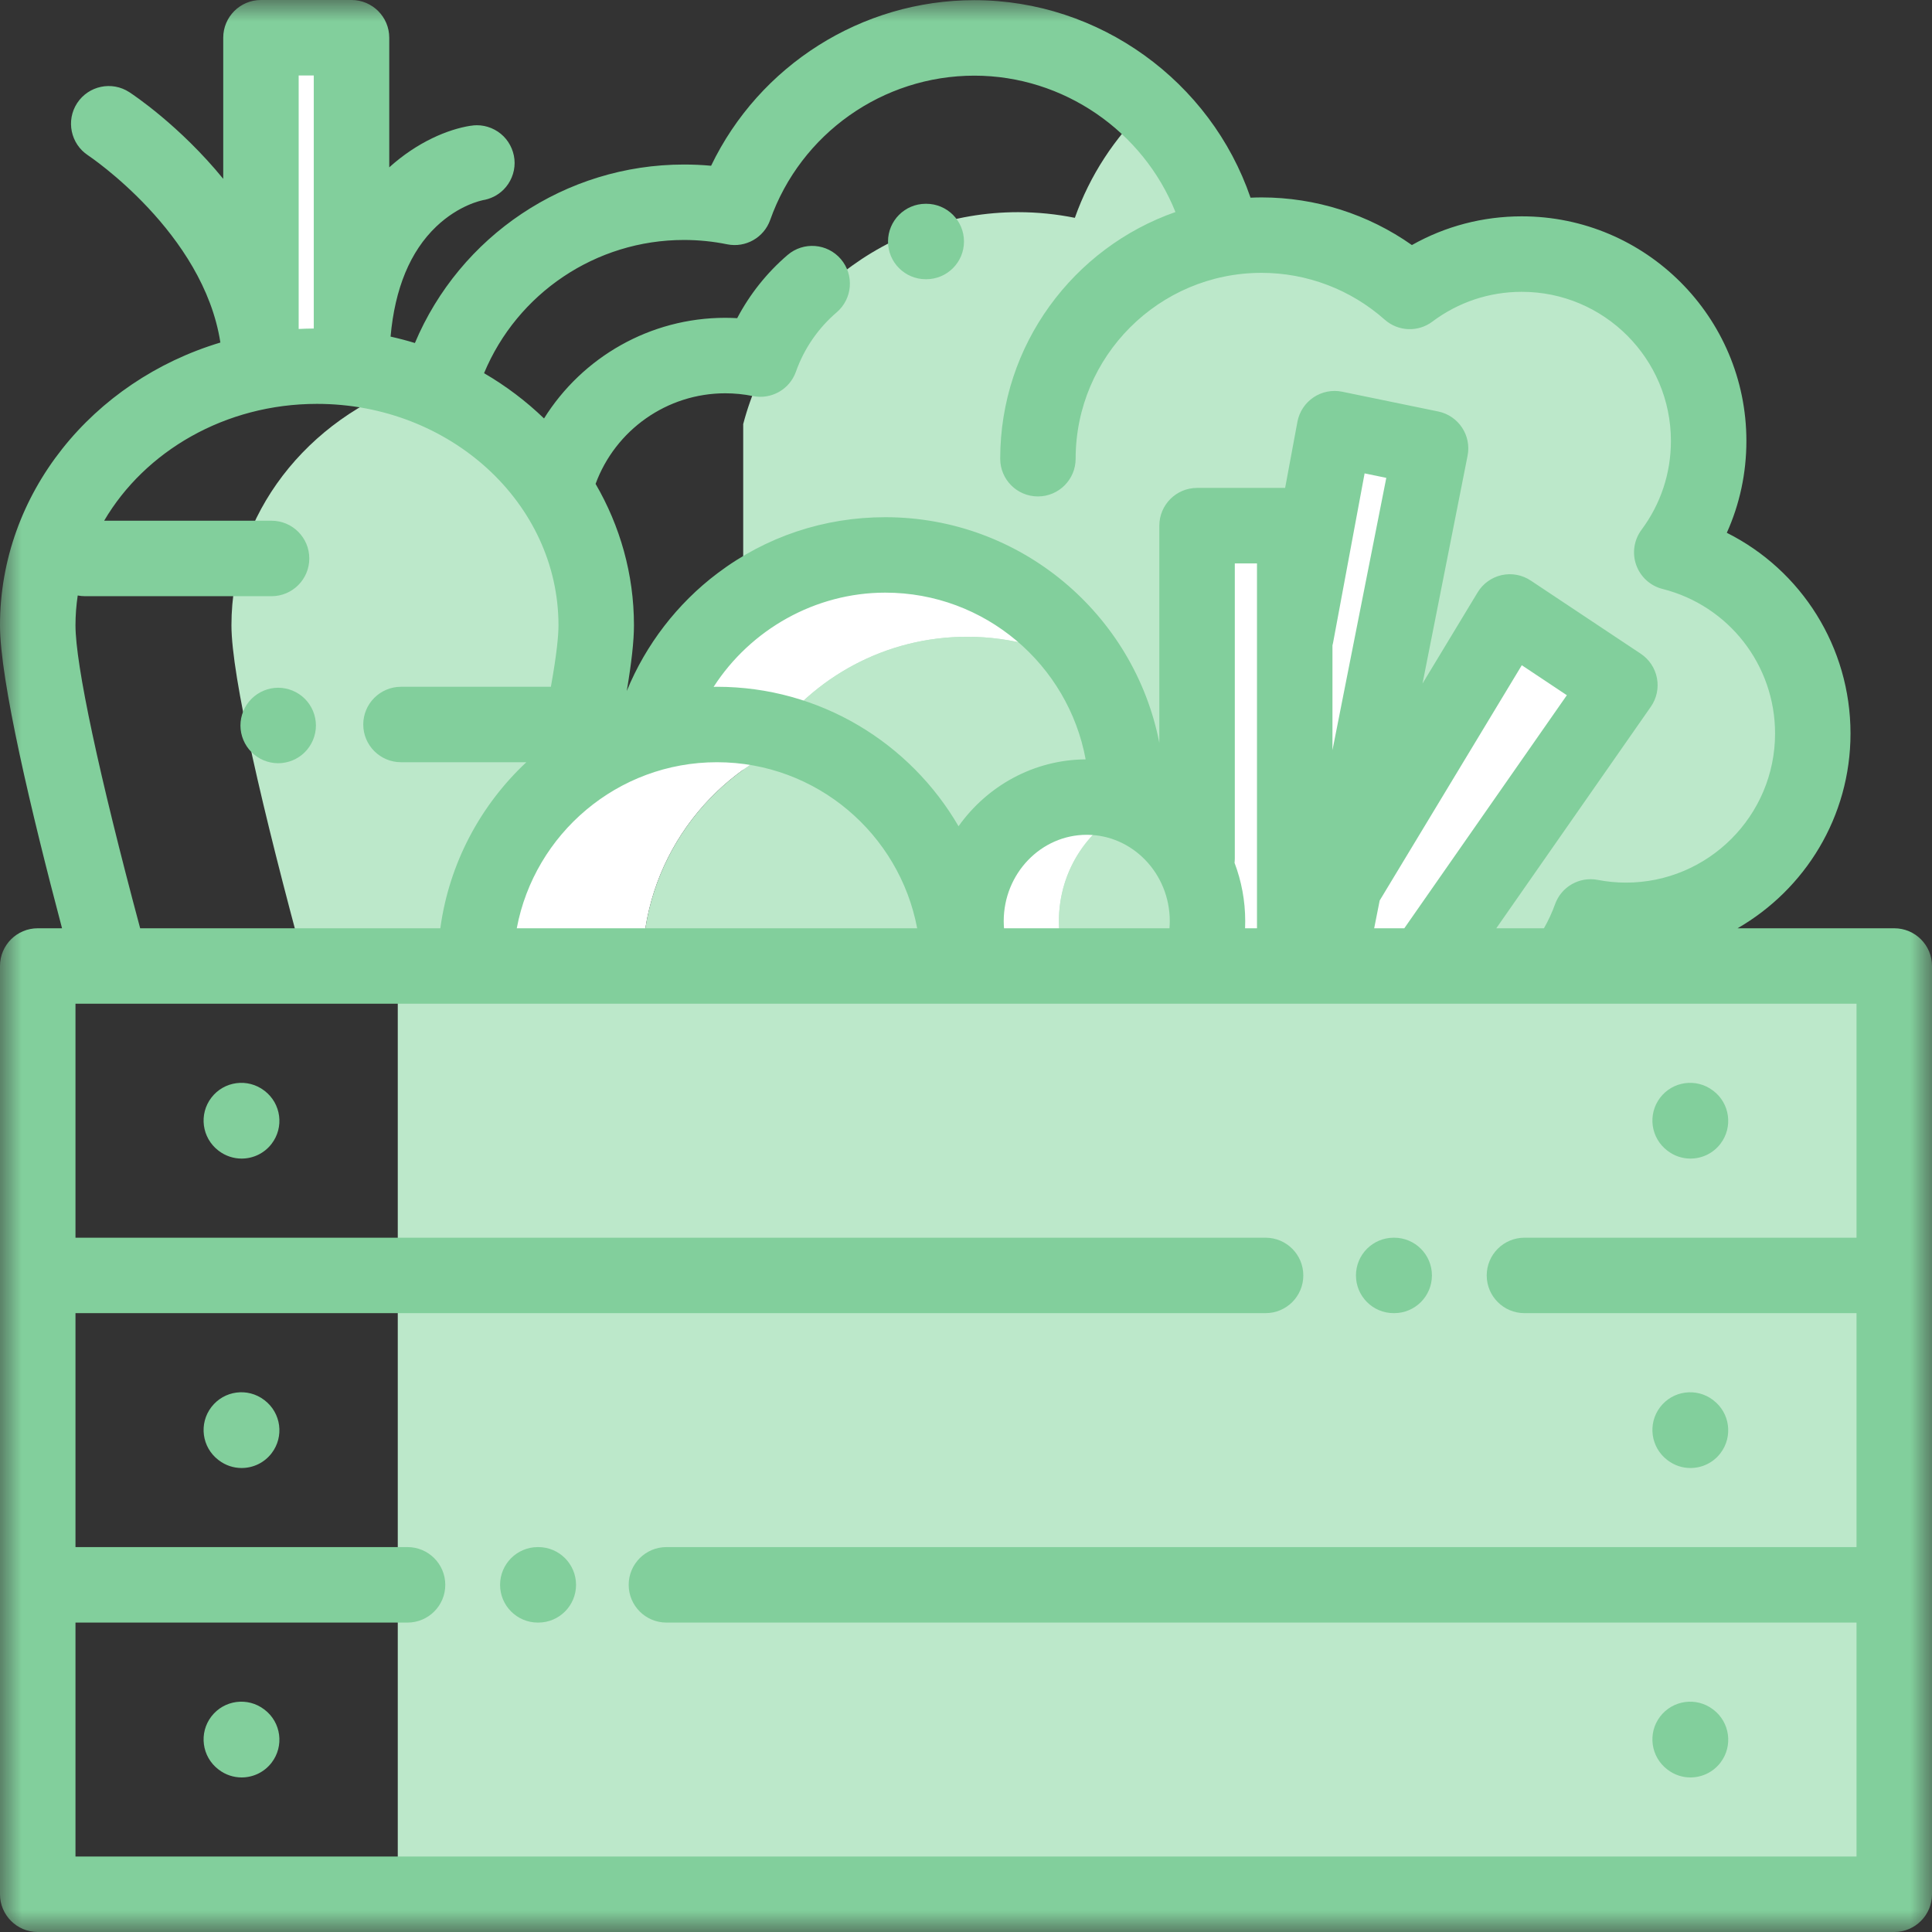 <?xml version="1.0" encoding="UTF-8"?>
<svg width="44px" height="44px" viewBox="0 0 44 44" version="1.1" xmlns="http://www.w3.org/2000/svg" xmlns:xlink="http://www.w3.org/1999/xlink">
    <rect x="0" y="0" width="44" height="44" fill="#333333" stroke="none"/>
    <!-- Generator: Sketch 52.6 (67491) - http://www.bohemiancoding.com/sketch -->
    <title>Group 30</title>
    <desc>Created with Sketch.</desc>
    <defs>
        <polygon id="path-1" points="0 44 44 44 44 0 0 0"></polygon>
    </defs>
    <g id="Page-1" stroke="none" stroke-width="1" fill="none" fill-rule="evenodd">
        <g id="Insights" transform="translate(-24, -636)">
            <g id="Menu" transform="translate(0, 130)">
                <g id="People-fed" transform="translate(0, 486)">
                    <g id="Group-5" transform="translate(24, 16)">
                        <g id="Group-30" transform="translate(0, 4)">
                            <polygon id="Fill-1" fill="#BCE8CA" points="9.059 43.353 43.353 43.353 43.353 22 9.059 22"></polygon>
                            <g id="Group-29">
                                <path d="M16.926,9.658 L16.926,21.616 L35.809,21.733 C35.978,21.468 36.118,21.183 36.224,20.883 C36.485,20.933 36.755,20.96 37.03,20.96 C39.38,20.96 41.285,19.055 41.285,16.705 C41.285,14.715 39.919,13.045 38.073,12.58 C38.601,11.871 38.913,10.993 38.913,10.041 C38.913,7.691 37.008,5.787 34.659,5.787 C33.701,5.787 32.817,6.103 32.106,6.637 C31.207,5.84 30.025,5.355 28.73,5.355 C28.424,5.355 28.125,5.384 27.834,5.435 C27.571,4.274 26.959,3.234 26.115,2.439 C25.387,3.133 24.821,3.994 24.479,4.961 C24.062,4.877 23.63,4.832 23.188,4.832 C20.182,4.832 17.655,6.881 16.926,9.658" id="Fill-2" fill="#BCE8CA"></path>
                                <polygon id="Fill-4" fill="#FFFFFF" points="30.393 9.763 29.514 14.486 30.25 22 32.58 10.213"></polygon>
                                <polygon id="Fill-6" fill="#FFFFFF" points="34.386 13.937 29.678 21.733 32.58 21.785 36.892 15.604"></polygon>
                                <mask id="mask-2" fill="white">
                                    <use xlink:href="#path-1"></use>
                                </mask>
                                <g id="Clip-9"></g>
                                <polygon id="Fill-8" fill="#FFFFFF" mask="url(#mask-2)" points="27.262 22 29.486 22 29.486 11.972 27.262 11.972"></polygon>
                                <polygon id="Fill-10" fill="#FFFFFF" mask="url(#mask-2)" points="5.943 8.128 8.006 8.128 8.006 0.859 5.943 0.859"></polygon>
                                <path d="M13.578,14.241 C13.578,11.701 11.849,9.537 9.425,8.704 C7,9.537 5.271,11.701 5.271,14.241 C5.271,15.397 5.989,18.489 6.945,22 L11.904,22 C12.372,20.28 12.783,18.661 13.081,17.321 C13.391,15.924 13.578,14.831 13.578,14.241" id="Fill-11" fill="#BCE8CA" mask="url(#mask-2)"></path>
                                <path d="M18.229,16.838 C17.637,16.62 16.996,16.5 16.328,16.5 C13.29,16.5 10.828,18.962 10.828,22 L14.631,22 C14.631,19.631 16.129,17.612 18.229,16.838" id="Fill-12" fill="#FFFFFF" mask="url(#mask-2)"></path>
                                <path d="M18.229,16.838 C16.129,17.612 14.631,19.631 14.631,22 L21.828,22 C21.828,19.631 20.33,17.612 18.229,16.838" id="Fill-13" fill="#BCE8CA" mask="url(#mask-2)"></path>
                                <path d="M22.027,14.502 C23.067,14.502 24.041,14.791 24.871,15.294 C23.907,13.702 22.159,12.638 20.162,12.638 C17.681,12.638 15.583,14.282 14.898,16.54 C14.898,16.54 16.115,16.487 17.524,16.842 C18.519,15.427 20.165,14.502 22.027,14.502" id="Fill-14" fill="#FFFFFF" mask="url(#mask-2)"></path>
                                <path d="M24.871,15.294 C24.041,14.791 23.068,14.502 22.026,14.502 C20.165,14.502 18.519,15.427 17.524,16.842 C18.883,17.185 20.42,17.908 21.223,19.423 C21.414,19.784 21.564,20.189 21.66,20.645 C21.779,20.403 21.903,20.184 22.031,19.984 C23.567,17.597 25.662,18.138 25.662,18.138 C25.662,17.097 25.373,16.124 24.871,15.294" id="Fill-15" fill="#BCE8CA" mask="url(#mask-2)"></path>
                                <path d="M25.808,18.37 C25.482,18.23 25.125,18.153 24.75,18.153 C23.231,18.153 22,19.418 22,20.979 C22,21.343 22.068,21.691 22.19,22.011 L24.306,22.011 C24.184,21.691 24.116,21.343 24.116,20.979 C24.116,19.804 24.815,18.796 25.808,18.37" id="Fill-16" fill="#FFFFFF" mask="url(#mask-2)"></path>
                                <path d="M25.808,18.37 C24.815,18.796 24.116,19.804 24.116,20.979 C24.116,21.343 24.184,21.691 24.306,22.011 L27.31,22.011 C27.432,21.691 27.5,21.343 27.5,20.979 C27.5,19.804 26.801,18.796 25.808,18.37" id="Fill-17" fill="#BCE8CA" mask="url(#mask-2)"></path>
                                <path d="M6.027,38.938 L6.019,38.932 C5.642,38.643 5.103,38.715 4.814,39.091 C4.525,39.468 4.597,40.008 4.973,40.296 L4.981,40.302 C5.137,40.422 5.321,40.48 5.503,40.48 C5.761,40.48 6.017,40.364 6.186,40.143 C6.475,39.766 6.403,39.226 6.027,38.938" id="Fill-18" fill="#82CF9C" mask="url(#mask-2)"></path>
                                <path d="M6.027,31.891 L6.019,31.885 C5.642,31.596 5.103,31.668 4.814,32.045 C4.525,32.422 4.597,32.961 4.973,33.249 L4.981,33.255 C5.137,33.375 5.321,33.433 5.503,33.433 C5.761,33.433 6.017,33.317 6.186,33.096 C6.475,32.719 6.403,32.18 6.027,31.891" id="Fill-19" fill="#82CF9C" mask="url(#mask-2)"></path>
                                <path d="M6.027,24.844 L6.019,24.838 C5.642,24.55 5.103,24.621 4.814,24.998 C4.525,25.375 4.597,25.914 4.973,26.203 L4.981,26.209 C5.137,26.328 5.321,26.386 5.503,26.386 C5.761,26.386 6.017,26.27 6.186,26.049 C6.475,25.672 6.403,25.133 6.027,24.844" id="Fill-20" fill="#82CF9C" mask="url(#mask-2)"></path>
                                <path d="M39.019,38.935 L39.011,38.929 C38.633,38.643 38.094,38.717 37.807,39.095 C37.52,39.473 37.595,40.012 37.973,40.299 L37.981,40.305 C38.136,40.423 38.318,40.48 38.499,40.48 C38.759,40.48 39.016,40.362 39.185,40.139 C39.472,39.761 39.397,39.222 39.019,38.935" id="Fill-21" fill="#82CF9C" mask="url(#mask-2)"></path>
                                <path d="M37.973,33.252 L37.981,33.258 C38.136,33.376 38.318,33.433 38.499,33.433 C38.759,33.433 39.016,33.316 39.185,33.092 C39.471,32.714 39.397,32.175 39.019,31.889 L39.011,31.882 C38.633,31.596 38.094,31.67 37.807,32.048 C37.52,32.426 37.595,32.965 37.973,33.252" id="Fill-22" fill="#82CF9C" mask="url(#mask-2)"></path>
                                <path d="M37.973,26.205 L37.981,26.211 C38.136,26.329 38.318,26.386 38.499,26.386 C38.759,26.386 39.016,26.269 39.185,26.045 C39.471,25.667 39.397,25.128 39.019,24.842 L39.011,24.836 C38.633,24.549 38.094,24.623 37.807,25.001 C37.52,25.38 37.595,25.919 37.973,26.205" id="Fill-23" fill="#82CF9C" mask="url(#mask-2)"></path>
                                <path d="M31.74,29.906 L31.752,29.906 C32.226,29.906 32.611,29.522 32.611,29.047 C32.611,28.572 32.226,28.188 31.752,28.188 L31.74,28.188 C31.266,28.188 30.881,28.572 30.881,29.047 C30.881,29.522 31.266,29.906 31.74,29.906" id="Fill-24" fill="#82CF9C" mask="url(#mask-2)"></path>
                                <path d="M12.26,35.234 L12.248,35.234 C11.774,35.234 11.389,35.619 11.389,36.094 C11.389,36.568 11.774,36.953 12.248,36.953 L12.26,36.953 C12.734,36.953 13.119,36.568 13.119,36.094 C13.119,35.619 12.734,35.234 12.26,35.234" id="Fill-25" fill="#82CF9C" mask="url(#mask-2)"></path>
                                <path d="M6.335,15.663 C6.109,15.663 5.888,15.755 5.728,15.915 C5.568,16.075 5.476,16.296 5.476,16.523 C5.476,16.749 5.568,16.97 5.728,17.13 C5.888,17.291 6.109,17.382 6.335,17.382 C6.561,17.382 6.783,17.291 6.943,17.13 C7.103,16.97 7.195,16.749 7.195,16.523 C7.195,16.296 7.103,16.075 6.943,15.915 C6.783,15.755 6.561,15.663 6.335,15.663" id="Fill-26" fill="#82CF9C" mask="url(#mask-2)"></path>
                                <path d="M42.281,28.188 L34.719,28.188 C34.244,28.188 33.859,28.572 33.859,29.047 C33.859,29.522 34.244,29.906 34.719,29.906 L42.281,29.906 L42.281,35.234 L15.177,35.234 C14.703,35.234 14.318,35.619 14.318,36.094 C14.318,36.568 14.703,36.953 15.177,36.953 L42.281,36.953 L42.281,42.281 L1.719,42.281 L1.719,36.953 L9.281,36.953 C9.756,36.953 10.141,36.568 10.141,36.094 C10.141,35.619 9.756,35.234 9.281,35.234 L1.719,35.234 L1.719,29.906 L28.823,29.906 C29.297,29.906 29.682,29.522 29.682,29.047 C29.682,28.572 29.297,28.188 28.823,28.188 L1.719,28.188 L1.719,22.859 L42.281,22.859 L42.281,28.188 Z M1.77,13.562 C1.824,13.572 1.879,13.578 1.936,13.578 L6.184,13.578 C6.659,13.578 7.044,13.193 7.044,12.719 C7.044,12.244 6.659,11.859 6.184,11.859 L2.372,11.859 C3.301,10.277 5.125,9.198 7.219,9.198 C10.251,9.198 12.719,11.461 12.719,14.241 C12.719,14.465 12.683,14.879 12.546,15.641 L9.133,15.641 C8.659,15.641 8.273,16.025 8.273,16.5 C8.273,16.975 8.659,17.359 9.133,17.359 L11.987,17.359 C10.944,18.336 10.23,19.657 10.028,21.141 L3.192,21.141 C2.253,17.636 1.719,15.138 1.719,14.241 C1.719,14.01 1.737,13.784 1.77,13.562 Z M6.802,1.719 L7.146,1.719 L7.146,7.482 C7.031,7.483 6.916,7.486 6.802,7.492 L6.802,1.719 Z M24.75,19.012 C25.793,19.012 26.641,19.895 26.641,20.979 C26.641,21.033 26.638,21.087 26.634,21.141 L22.866,21.141 C22.862,21.087 22.859,21.033 22.859,20.979 C22.859,19.895 23.707,19.012 24.75,19.012 Z M20.888,21.141 L11.769,21.141 C12.173,18.991 14.063,17.359 16.328,17.359 C18.593,17.359 20.483,18.991 20.888,21.141 Z M16.328,15.641 C16.303,15.641 16.278,15.642 16.252,15.643 C17.093,14.338 18.565,13.497 20.162,13.497 C22.433,13.497 24.327,15.137 24.725,17.294 C23.536,17.303 22.482,17.901 21.83,18.817 C20.728,16.92 18.675,15.641 16.328,15.641 Z M28.116,19.65 C28.119,19.617 28.122,19.584 28.122,19.551 L28.122,12.831 L28.627,12.831 L28.627,21.141 L28.356,21.141 C28.358,21.087 28.359,21.033 28.359,20.979 C28.359,20.511 28.272,20.062 28.116,19.65 Z M30.346,17.084 L30.346,14.698 C30.35,14.68 30.355,14.662 30.359,14.643 L31.078,10.781 L31.572,10.883 L30.346,17.084 Z M31.421,20.509 L34.658,15.15 L35.684,15.833 L31.982,21.141 L31.296,21.141 L31.421,20.509 Z M15.577,5.465 C15.907,5.465 16.238,5.498 16.561,5.564 C16.98,5.649 17.398,5.412 17.541,5.008 C18.237,3.043 20.105,1.723 22.189,1.723 C24.221,1.723 26.034,2.989 26.77,4.829 C24.449,5.641 22.779,7.852 22.779,10.447 C22.779,10.921 23.163,11.306 23.638,11.306 C24.112,11.306 24.497,10.921 24.497,10.447 C24.497,8.113 26.396,6.214 28.73,6.214 C29.765,6.214 30.761,6.593 31.536,7.28 C31.842,7.551 32.296,7.57 32.622,7.324 C33.213,6.881 33.917,6.646 34.659,6.646 C36.531,6.646 38.054,8.169 38.054,10.042 C38.054,10.777 37.822,11.478 37.384,12.066 C37.213,12.297 37.167,12.598 37.264,12.868 C37.36,13.138 37.585,13.343 37.864,13.413 C39.372,13.794 40.426,15.147 40.426,16.705 C40.426,18.578 38.902,20.101 37.03,20.101 C36.817,20.101 36.6,20.08 36.386,20.039 C35.97,19.959 35.557,20.195 35.415,20.594 C35.347,20.783 35.262,20.966 35.162,21.141 L34.077,21.141 L37.596,16.096 C37.729,15.907 37.779,15.671 37.736,15.445 C37.693,15.217 37.56,15.017 37.368,14.889 L34.862,13.222 C34.667,13.092 34.427,13.047 34.198,13.098 C33.969,13.15 33.772,13.292 33.651,13.493 L32.397,15.567 L33.423,10.379 C33.515,9.916 33.216,9.466 32.753,9.371 L30.567,8.921 C30.341,8.875 30.105,8.921 29.914,9.05 C29.722,9.179 29.591,9.379 29.548,9.605 L29.268,11.112 L27.262,11.112 C26.788,11.112 26.403,11.497 26.403,11.972 L26.403,16.917 C25.832,13.993 23.252,11.779 20.162,11.779 C18.771,11.779 17.448,12.22 16.34,13.056 C15.425,13.745 14.706,14.683 14.274,15.737 C14.383,15.091 14.438,14.596 14.438,14.241 C14.438,13.076 14.121,11.978 13.564,11.02 C14.016,9.792 15.19,8.957 16.517,8.957 C16.729,8.957 16.94,8.978 17.146,9.02 C17.566,9.105 17.985,8.868 18.127,8.464 C18.312,7.941 18.633,7.474 19.055,7.113 C19.416,6.804 19.458,6.262 19.15,5.901 C18.841,5.54 18.299,5.498 17.938,5.806 C17.466,6.21 17.076,6.7 16.789,7.246 C16.698,7.241 16.608,7.238 16.517,7.238 C14.807,7.238 13.262,8.134 12.39,9.53 C11.982,9.137 11.524,8.79 11.024,8.499 C11.779,6.684 13.565,5.465 15.577,5.465 Z M43.141,21.141 L39.571,21.141 C41.107,20.257 42.144,18.601 42.144,16.705 C42.144,14.738 41.028,12.986 39.327,12.134 C39.621,11.482 39.773,10.773 39.773,10.042 C39.773,7.221 37.479,4.927 34.659,4.927 C33.769,4.927 32.916,5.152 32.155,5.581 C31.156,4.877 29.962,4.496 28.73,4.496 C28.646,4.496 28.563,4.499 28.48,4.502 C27.573,1.855 25.041,0.004 22.189,0.004 C19.618,0.004 17.292,1.494 16.195,3.775 C15.989,3.756 15.783,3.747 15.577,3.747 C12.874,3.747 10.474,5.378 9.449,7.812 C9.268,7.756 9.083,7.708 8.895,7.666 C8.993,6.568 9.342,5.725 9.936,5.159 C10.454,4.666 10.974,4.564 10.996,4.56 L10.984,4.562 L10.984,4.561 C11.166,4.534 11.337,4.45 11.468,4.319 C11.628,4.159 11.72,3.938 11.72,3.712 C11.72,3.486 11.628,3.265 11.468,3.104 C11.308,2.944 11.086,2.852 10.86,2.852 C10.812,2.852 10.764,2.857 10.717,2.865 L10.717,2.864 C10.206,2.944 9.509,3.23 8.865,3.811 L8.865,0.859 C8.865,0.385 8.48,0 8.006,0 L5.943,0 C5.468,0 5.084,0.385 5.084,0.859 L5.084,4.073 C4.095,2.861 3.028,2.153 2.945,2.099 C2.548,1.84 2.017,1.952 1.757,2.348 C1.498,2.744 1.609,3.277 2.004,3.537 C2.033,3.556 4.633,5.297 5.019,7.801 C2.111,8.675 0,11.231 0,14.241 C0,15.492 0.713,18.494 1.413,21.141 L0.859,21.141 C0.385,21.141 0,21.525 0,22 L0,43.141 C0,43.615 0.385,44 0.859,44 L43.141,44 C43.615,44 44,43.615 44,43.141 L44,22 C44,21.525 43.615,21.141 43.141,21.141 Z" id="Fill-27" fill="#82CF9C" mask="url(#mask-2)"></path>
                                <path d="M21.083,6.359 L21.095,6.359 C21.569,6.359 21.954,5.975 21.954,5.5 C21.954,5.025 21.569,4.641 21.095,4.641 L21.083,4.641 C20.609,4.641 20.224,5.025 20.224,5.5 C20.224,5.975 20.609,6.359 21.083,6.359" id="Fill-28" fill="#82CF9C" mask="url(#mask-2)"></path>
                            </g>
                        </g>
                    </g>
                </g>
            </g>
        </g>
    </g>
</svg>